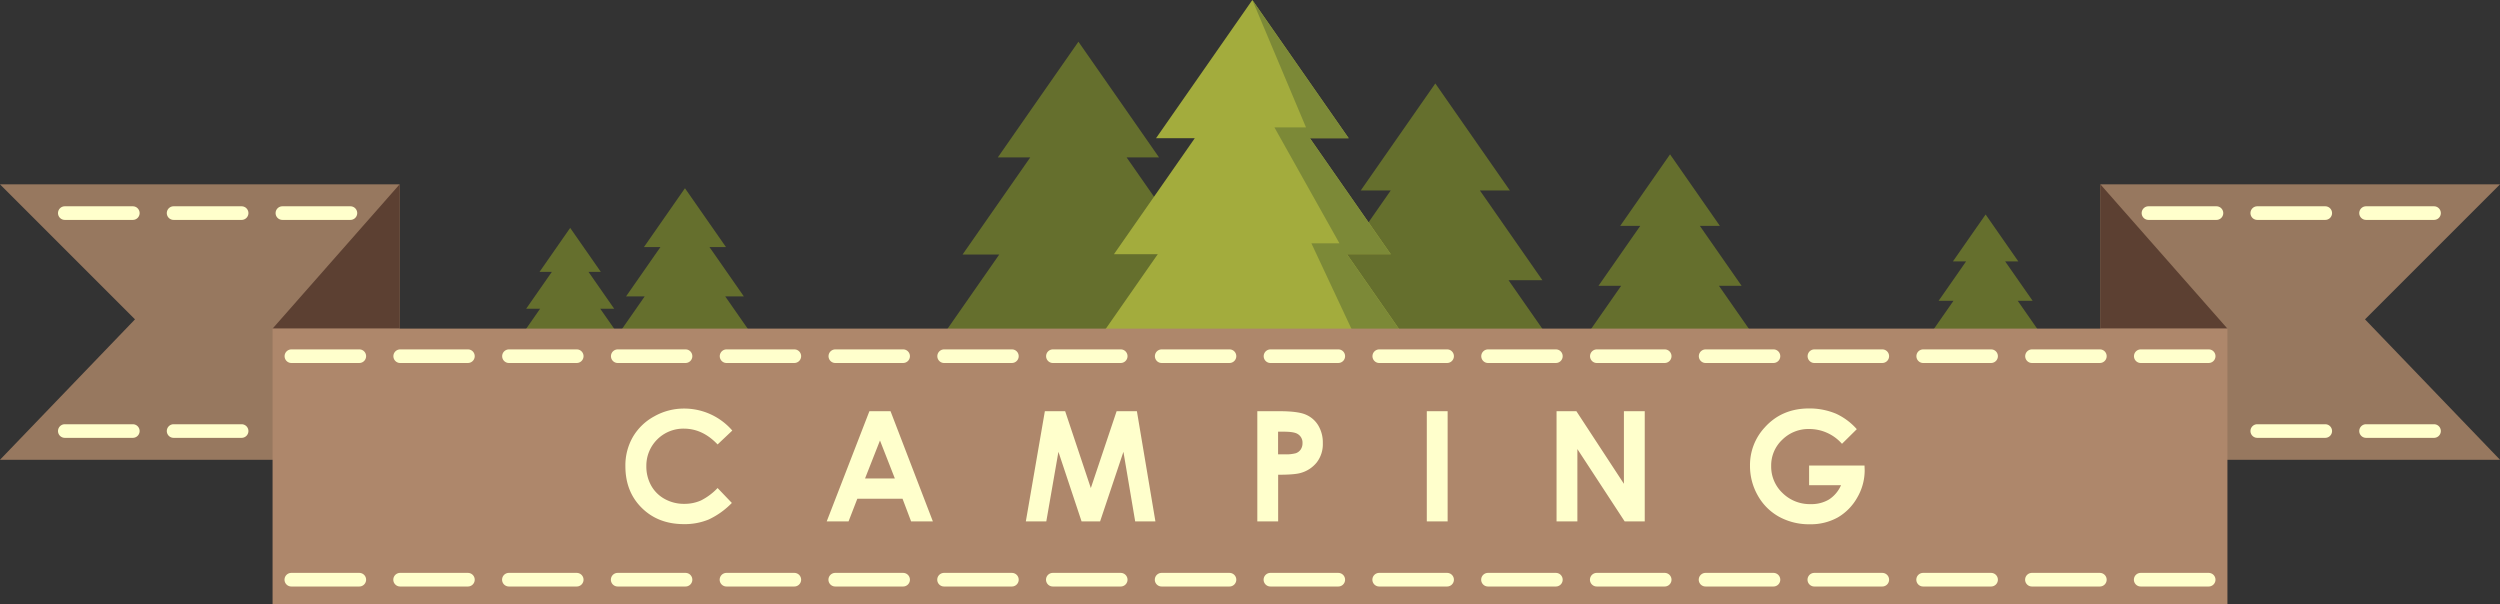 <svg xmlns="http://www.w3.org/2000/svg" width="1080" height="260.94" viewBox="0 0 1080 260.94"><rect x="0" y="0" width="1080" height="260.94" fill="#333333" stroke="none"/><g id="Layer_2" data-name="Layer 2"><g id="Tourism08_50978689"><g id="Tourism08_50978689-2" data-name="Tourism08_50978689"><path d="M849.34 112.93 847.64 115.38 837.49 129.94H843.91L832.15 146.82H857.79 883.42L871.66 129.94H878.09L867.94 115.38 866.23 112.93H871.91L864.85 102.79 857.79 92.66 850.72 102.79 843.66 112.93H849.34z" fill="#656f2d" fill-rule="evenodd"/><path d="M285.32 106.72 283.18 109.78 270.46 128.04H278.51L263.77 149.19H295.9 328.03L313.29 128.04H321.34L308.62 109.78 306.48 106.72H313.61L304.75 94.01 295.9 81.31 287.05 94.01 278.2 106.72H285.32z" fill="#656f2d" fill-rule="evenodd"/><path d="M238.41 117.44 236.81 119.73 227.3 133.38H233.32L222.31 149.19H246.32 270.33L259.31 133.38H265.33L255.82 119.73 254.23 117.44H259.55L252.94 107.95 246.32 98.45 239.7 107.95 233.09 117.44H238.41z" fill="#656f2d" fill-rule="evenodd"/><path d="M445.06 68.01 440.86 74.04 415.83 109.95H431.68L402.68 151.57H465.88 529.09L500.09 109.95H515.93L490.91 74.04 486.7 68.01H500.71L483.3 43.01 465.88 18.02 448.46 43.01 431.05 68.01H445.06z" fill="#656f2d" fill-rule="evenodd"/><path d="M708.6 97.57 706 101.29 690.54 123.48H700.33L682.41 149.19H721.46 760.51L742.59 123.48H752.38L736.92 101.29 734.33 97.57H742.98L732.22 82.12 721.46 66.68 710.7 82.12 699.94 97.57H708.6z" fill="#656f2d" fill-rule="evenodd"/><path d="M600.81 82.27 596.92 87.84 573.79 121.05H588.43L561.62 159.52H620.06 678.49L651.68 121.05H666.32L643.19 87.84 639.3 82.27H652.26L636.16 59.16 620.06 36.05 603.95 59.16 587.85 82.27H600.81z" fill="#656f2d" fill-rule="evenodd"/><path d="M516.14 59.71 511.12 66.92 481.23 109.81H500.15L465.51 159.52h75.5H616.5L581.87 109.81H600.79L570.9 66.92 565.88 59.71H582.62L561.81 29.86 541.01.0 520.21 29.86 499.4 59.71H516.14z" fill="#a3ac3d" fill-rule="evenodd"/><path d="M541.01 159.52H616.5L581.87 109.81H600.79L565.88 59.71H582.62L541.01.0 564.19 55.03H550.55L578.65 105.13H566.53L589.82 154.84 541.01 159.52z" fill="#7c8937" fill-rule="evenodd"/><path d="M0 79.64H172.63V198.62H0l58.32-60.66L0 79.64z" fill="#97785f" fill-rule="evenodd"/><path d="M172.63 79.64 117.75 141.96H172.63V79.64z" fill="#5c4032" fill-rule="evenodd"/><path d="M1080 79.64H907.37V198.62H1080L1021.68 137.96 1080 79.64z" fill="#97785f" fill-rule="evenodd"/><path d="M907.37 79.64 962.25 141.96H907.37V79.64z" fill="#5c4032" fill-rule="evenodd"/><path d="M1051.51 95a2.94 2.94.0 0 0 .71-5.79 2.82 2.82.0 0 0-.71-.09h-29.38a2.94 2.94.0 0 0-.71 5.79 3.37 3.37.0 0 0 .71.09zm-47 0a2.94 2.94.0 0 0 .72-5.79 2.9 2.9.0 0 0-.72-.09H975.14a2.94 2.94.0 0 0-.72 5.79 3.46 3.46.0 0 0 .72.09zm-47 0a2.94 2.94.0 0 0 .72-5.79 2.9 2.9.0 0 0-.72-.09H928.14a2.94 2.94.0 0 0-.72 5.79 3.46 3.46.0 0 0 .72.09z" fill="#ffc" fill-rule="evenodd"/><path d="M1051.51 189.15a2.94 2.94.0 0 0 .71-5.79 3.37 3.37.0 0 0-.71-.09h-29.38a2.94 2.94.0 0 0-.71 5.79 3.37 3.37.0 0 0 .71.09zm-47 0a2.94 2.94.0 0 0 .72-5.79 3.46 3.46.0 0 0-.72-.09H975.14a2.94 2.94.0 0 0-.72 5.79 3.46 3.46.0 0 0 .72.09zm-47 0a2.94 2.94.0 0 0 .72-5.79 3.46 3.46.0 0 0-.72-.09H928.14a2.94 2.94.0 0 0-.72 5.79 3.46 3.46.0 0 0 .72.09z" fill="#ffc" fill-rule="evenodd"/><path d="M151.38 95a2.94 2.94.0 0 0 .72-5.79 2.9 2.9.0 0 0-.72-.09H122a2.94 2.94.0 0 0-.72 5.79A3.55 3.55.0 0 0 122 95zm-47 0a2.94 2.94.0 0 0 .72-5.79 2.9 2.9.0 0 0-.72-.09H75a2.94 2.94.0 0 0-.72 5.79A3.38 3.38.0 0 0 75 95zm-47 0a2.94 2.94.0 0 0 .72-5.79 2.9 2.9.0 0 0-.72-.09H28a2.94 2.94.0 0 0-.72 5.79A3.46 3.46.0 0 0 28 95z" fill="#ffc" fill-rule="evenodd"/><path d="M151.38 189.15a2.94 2.94.0 0 0 .72-5.79 3.46 3.46.0 0 0-.72-.09H122a2.94 2.94.0 0 0-.72 5.79 3.55 3.55.0 0 0 .72.09zm-47 0a2.94 2.94.0 0 0 .72-5.79 3.46 3.46.0 0 0-.72-.09H75a2.94 2.94.0 0 0-.72 5.79 3.38 3.38.0 0 0 .72.09zm-47 0a2.94 2.94.0 0 0 .72-5.79 3.46 3.46.0 0 0-.72-.09H28a2.94 2.94.0 0 0-.72 5.79 3.46 3.46.0 0 0 .72.09z" fill="#ffc" fill-rule="evenodd"/><path d="M117.75 141.96H540 962.25V260.94H540 117.75V141.96z" fill="#ae876b" fill-rule="evenodd"/><path d="M125.85 150.94a2.94 2.94.0 0 0-.72 5.78 2.9 2.9.0 0 0 .72.09h29.37a2.94 2.94.0 0 0 .72-5.79 3.45 3.45.0 0 0-.72-.08zm828.3 5.87a2.94 2.94.0 0 0 .72-5.79 3.45 3.45.0 0 0-.72-.08H924.78a2.94 2.94.0 0 0-.72 5.78 2.9 2.9.0 0 0 .72.09zm-47 0a2.94 2.94.0 0 0 .71-5.79 3.36 3.36.0 0 0-.71-.08H877.78a2.94 2.94.0 0 0-.71 5.78 2.82 2.82.0 0 0 .71.09zm-47 0a2.94 2.94.0 0 0 .72-5.79 3.45 3.45.0 0 0-.72-.08H830.79a2.94 2.94.0 0 0-.72 5.78 2.9 2.9.0 0 0 .72.09zm-47 0a2.94 2.94.0 0 0 .72-5.79 3.38 3.38.0 0 0-.72-.08H783.79a2.94 2.94.0 0 0-.72 5.78 2.9 2.9.0 0 0 .72.09zm-47 0a2.94 2.94.0 0 0 .71-5.79 3.29 3.29.0 0 0-.71-.08H736.8a2.94 2.94.0 0 0-.72 5.78 2.84 2.84.0 0 0 .72.09zm-47 0a2.94 2.94.0 0 0 .72-5.79 3.45 3.45.0 0 0-.72-.08H689.8a2.94 2.94.0 0 0-.72 5.78 2.9 2.9.0 0 0 .72.09zm-47 0a2.94 2.94.0 0 0 .71-5.79 3.36 3.36.0 0 0-.71-.08H642.8a2.94 2.94.0 0 0-.71 5.78 2.82 2.82.0 0 0 .71.09zm-47 0a2.94 2.94.0 0 0 .72-5.79 3.45 3.45.0 0 0-.72-.08H595.81a2.94 2.94.0 0 0-.72 5.78 2.9 2.9.0 0 0 .72.09zm-47 0a2.94 2.94.0 0 0 .71-5.79 3.36 3.36.0 0 0-.71-.08H548.81a2.94 2.94.0 0 0-.71 5.78 2.82 2.82.0 0 0 .71.09zm-47 0a2.94 2.94.0 0 0 .71-5.79 3.36 3.36.0 0 0-.71-.08H501.81a2.94 2.94.0 0 0-.71 5.78 2.88 2.88.0 0 0 .71.09zm-47 0a2.94 2.94.0 0 0 .72-5.79 3.45 3.45.0 0 0-.72-.08H454.82a2.94 2.94.0 0 0-.72 5.78 2.9 2.9.0 0 0 .72.09zm-47 0a2.94 2.94.0 0 0 .71-5.79 3.36 3.36.0 0 0-.71-.08H407.82a2.94 2.94.0 0 0-.71 5.78 2.82 2.82.0 0 0 .71.09zm-47 0a2.94 2.94.0 0 0 .72-5.79 3.45 3.45.0 0 0-.72-.08H360.83a2.94 2.94.0 0 0-.72 5.78 2.9 2.9.0 0 0 .72.09zm-47 0a2.94 2.94.0 0 0 .72-5.79 3.45 3.45.0 0 0-.72-.08H313.83a2.94 2.94.0 0 0-.71 5.78 2.82 2.82.0 0 0 .71.09zm-47 0a2.94 2.94.0 0 0 .72-5.79 3.45 3.45.0 0 0-.72-.08H266.84a2.94 2.94.0 0 0-.72 5.78 2.9 2.9.0 0 0 .72.09zm-47 0a2.94 2.94.0 0 0 .72-5.79 3.45 3.45.0 0 0-.72-.08H219.84a2.94 2.94.0 0 0-.72 5.78 2.9 2.9.0 0 0 .72.09zm-47 0a2.94 2.94.0 0 0 .71-5.79 3.36 3.36.0 0 0-.71-.08H172.84a2.94 2.94.0 0 0-.71 5.78 2.82 2.82.0 0 0 .71.09z" fill="#ffc" fill-rule="evenodd"/><path d="M125.85 247.49a2.94 2.94.0 0 0-.72 5.79 3.46 3.46.0 0 0 .72.09h29.37a2.94 2.94.0 0 0 .72-5.79 2.9 2.9.0 0 0-.72-.09zm828.3 5.88a2.94 2.94.0 0 0 .72-5.79 2.9 2.9.0 0 0-.72-.09H924.78a2.94 2.94.0 0 0-.72 5.79 3.46 3.46.0 0 0 .72.09zm-47 0a2.94 2.94.0 0 0 .71-5.79 2.82 2.82.0 0 0-.71-.09H877.78a2.94 2.94.0 0 0-.71 5.79 3.37 3.37.0 0 0 .71.09zm-47 0a2.94 2.94.0 0 0 .72-5.79 2.9 2.9.0 0 0-.72-.09H830.79a2.94 2.94.0 0 0-.72 5.79 3.46 3.46.0 0 0 .72.09zm-47 0a2.94 2.94.0 0 0 .72-5.79 2.84 2.84.0 0 0-.72-.09H783.79a2.94 2.94.0 0 0-.72 5.79 3.46 3.46.0 0 0 .72.09zm-47 0a2.94 2.94.0 0 0 .71-5.79 2.76 2.76.0 0 0-.71-.09H736.8a2.94 2.94.0 0 0-.72 5.79 3.38 3.38.0 0 0 .72.09zm-47 0a2.94 2.94.0 0 0 .72-5.79 2.9 2.9.0 0 0-.72-.09H689.8a2.94 2.94.0 0 0-.72 5.79 3.46 3.46.0 0 0 .72.09zm-47 0a2.94 2.94.0 0 0 .71-5.79 2.82 2.82.0 0 0-.71-.09H642.8a2.94 2.94.0 0 0-.71 5.79 3.37 3.37.0 0 0 .71.09zm-47 0a2.94 2.94.0 0 0 .72-5.79 2.9 2.9.0 0 0-.72-.09H595.81a2.94 2.94.0 0 0-.72 5.79 3.46 3.46.0 0 0 .72.09zm-47 0a2.94 2.94.0 0 0 .71-5.79 2.82 2.82.0 0 0-.71-.09H548.81a2.94 2.94.0 0 0-.71 5.79 3.37 3.37.0 0 0 .71.09zm-47 0a2.94 2.94.0 0 0 .71-5.79 2.82 2.82.0 0 0-.71-.09H501.81a2.94 2.94.0 0 0-.71 5.79 3.45 3.45.0 0 0 .71.09zm-47 0a2.94 2.94.0 0 0 .72-5.79 2.9 2.9.0 0 0-.72-.09H454.82a2.94 2.94.0 0 0-.72 5.79 3.46 3.46.0 0 0 .72.09zm-47 0a2.94 2.94.0 0 0 .71-5.79 2.82 2.82.0 0 0-.71-.09H407.82a2.94 2.94.0 0 0-.71 5.79 3.37 3.37.0 0 0 .71.09zm-47 0a2.94 2.94.0 0 0 .72-5.79 2.9 2.9.0 0 0-.72-.09H360.83a2.94 2.94.0 0 0-.72 5.79 3.46 3.46.0 0 0 .72.09zm-47 0a2.94 2.94.0 0 0 .72-5.79 2.9 2.9.0 0 0-.72-.09H313.83a2.94 2.94.0 0 0-.71 5.79 3.37 3.37.0 0 0 .71.09zm-47 0a2.94 2.94.0 0 0 .72-5.79 2.9 2.9.0 0 0-.72-.09H266.84a2.94 2.94.0 0 0-.72 5.79 3.46 3.46.0 0 0 .72.09zm-47 0a2.94 2.94.0 0 0 .72-5.79 2.9 2.9.0 0 0-.72-.09H219.84a2.94 2.94.0 0 0-.72 5.79 3.46 3.46.0 0 0 .72.09zm-47 0a2.94 2.94.0 0 0 .71-5.79 2.82 2.82.0 0 0-.71-.09H172.84a2.94 2.94.0 0 0-.71 5.79 3.37 3.37.0 0 0 .71.09z" fill="#ffc" fill-rule="evenodd"/><path d="M316.35 186 310 192q-6.48-6.83-14.58-6.83a16 16 0 0 0-16.2 16.15 16.92 16.92.0 0 0 2.08 8.44 14.8 14.8.0 0 0 5.86 5.8 17 17 0 0 0 8.43 2.1 17.42 17.42.0 0 0 7.22-1.46 25.94 25.94.0 0 0 7.19-5.37l6.16 6.44a33.9 33.9.0 0 1-10 7.15 27 27 0 0 1-10.72 2q-11.11.0-18.19-7t-7.08-18a24.61 24.61.0 0 1 3.23-12.66 23.81 23.81.0 0 1 9.23-8.89 26 26 0 0 1 12.94-3.37A27.45 27.45.0 0 1 316.35 186zm59.23-8.36h9.13L403 225.25H393.6l-3.71-9.81H370.37l-3.8 9.81h-9.43l18.44-47.61zm4.57 12.65-6.45 16.4h12.87l-6.42-16.4zm71.22-12.65h8.78l11.09 33.21 11.14-33.21h8.76l8 47.61h-8.74l-5.08-30.07-10.08 30.07h-8l-10-30.07L452 225.25h-8.84l8.22-47.61zm91.76.0h9.63c5.21.0 9 .48 11.25 1.44a11.51 11.51.0 0 1 5.45 4.66 14.36 14.36.0 0 1 2 7.73 12.91 12.91.0 0 1-2.62 8.29 13.46 13.46.0 0 1-7.1 4.59c-1.75.5-5 .74-9.58.74v20.16h-9V177.64zm9 18.63h2.91a16 16 0 0 0 4.76-.48 4.23 4.23.0 0 0 2.11-1.62 4.72 4.72.0 0 0 .77-2.73 4.32 4.32.0 0 0-2.16-4q-1.56-.94-5.81-.95h-2.58v9.81zm64.25-18.63h9v47.61h-9V177.64zm56 0H681L701.53 209V177.64h9v47.61h-8.67L681.43 194v31.23h-9V177.64zm129.74 7.78-6.38 6.31a18.87 18.87.0 0 0-14.11-6.4A16.1 16.1.0 0 0 769.9 190a15.22 15.22.0 0 0-4.75 11.31A15.7 15.7.0 0 0 770.07 213a16.74 16.74.0 0 0 12.14 4.78 14.81 14.81.0 0 0 7.91-2 13.84 13.84.0 0 0 5.2-6.18H781.53v-8.48h23.94l.07 2A23.34 23.34.0 0 1 802.3 215a22.79 22.79.0 0 1-8.39 8.54 24 24 0 0 1-12.09 2.94 26.83 26.83.0 0 1-13.23-3.22 23.66 23.66.0 0 1-9.21-9.17A25.69 25.69.0 0 1 756 201.2a23.82 23.82.0 0 1 6.26-16.43q7.41-8.33 19.31-8.32a29.59 29.59.0 0 1 11.64 2.29A27 27 0 0 1 802.15 185.42z" fill="#ffc" fill-rule="evenodd"/></g></g></g></svg>